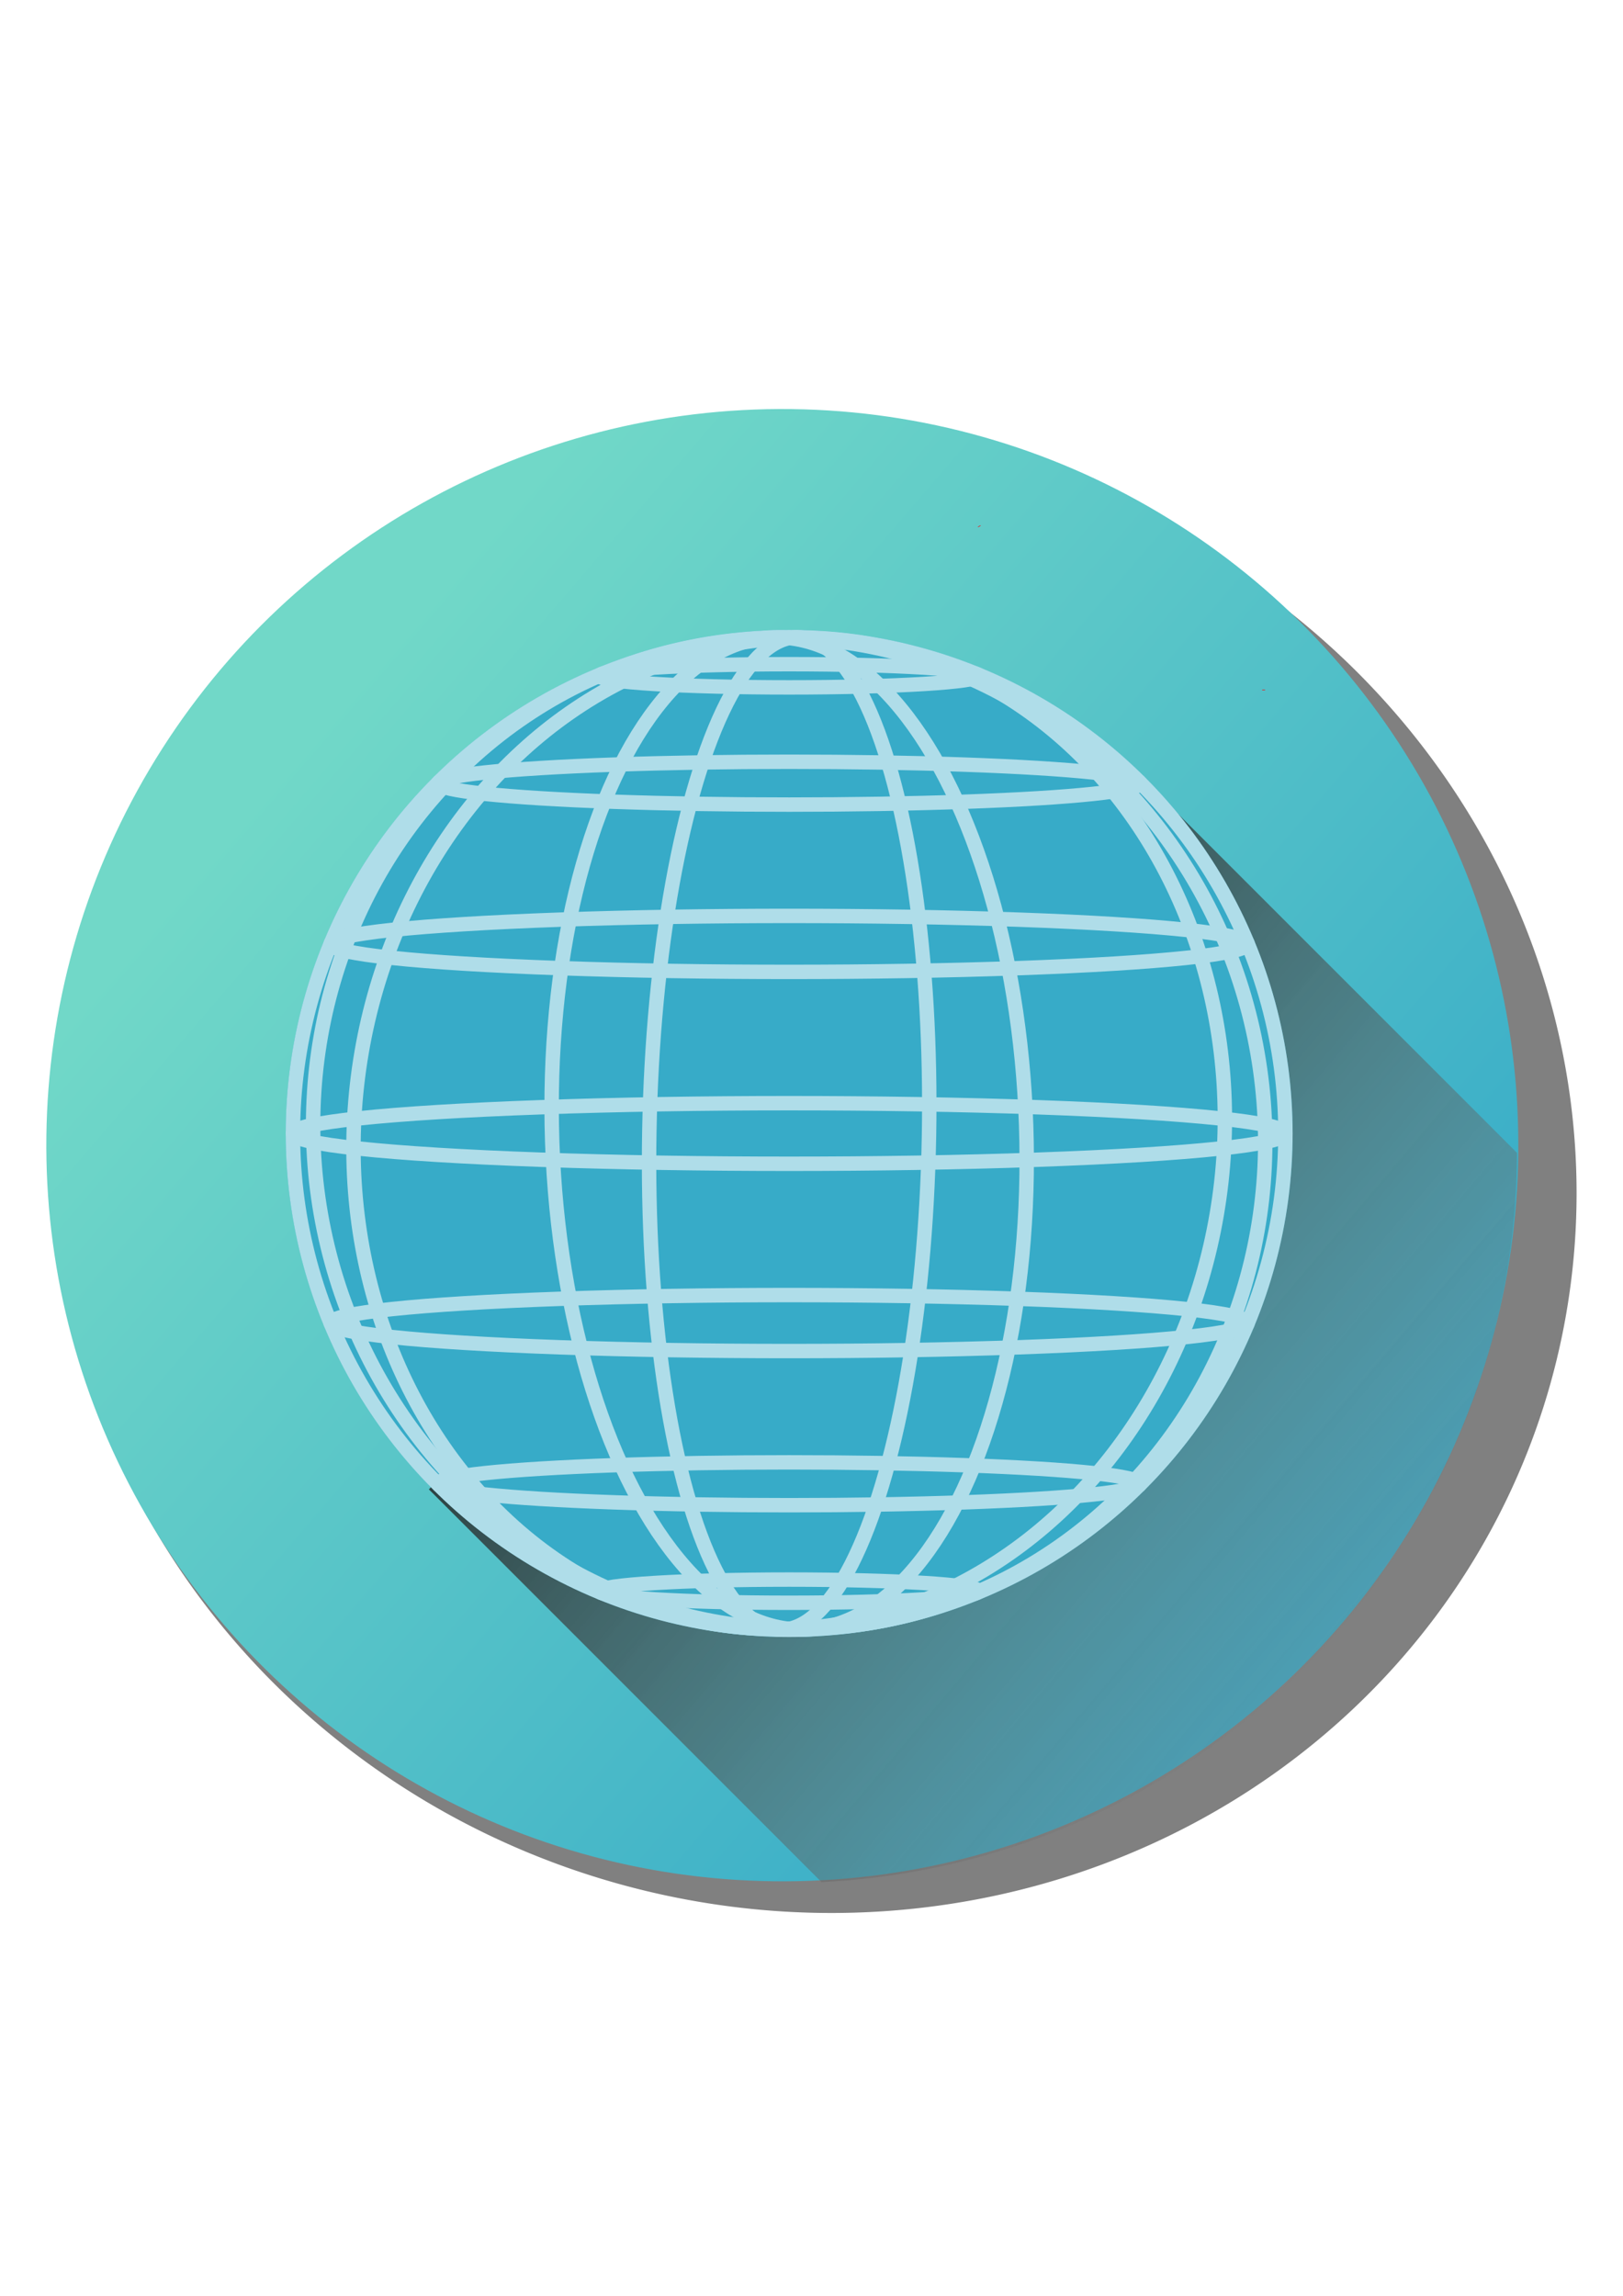 <?xml version="1.0" encoding="UTF-8" standalone="no"?>
<svg
   xmlns:dc="http://purl.org/dc/elements/1.1/"
   xmlns:cc="http://creativecommons.org/ns#"
   xmlns:rdf="http://www.w3.org/1999/02/22-rdf-syntax-ns#"
   xmlns:svg="http://www.w3.org/2000/svg"
   xmlns="http://www.w3.org/2000/svg"
   xmlns:xlink="http://www.w3.org/1999/xlink"
   id="svg8"
   version="1.1"
   viewBox="0 0 210 297"
   height="297mm"
   width="210mm">
  <defs
     id="defs2">
    <linearGradient
       id="linearGradient9620">
      <stop
         style="stop-color:#71d8c8;stop-opacity:1"
         offset="0"
         id="stop9622" />
      <stop
         style="stop-color:#37abc8;stop-opacity:1"
         offset="1"
         id="stop9624" />
    </linearGradient>
    <linearGradient
       id="linearGradient9559">
      <stop
         style="stop-color:#000000;stop-opacity:1"
         offset="0"
         id="stop9561" />
      <stop
         style="stop-color:#b3b3b3;stop-opacity:0"
         offset="1"
         id="stop9563" />
    </linearGradient>
    <linearGradient
       xlink:href="#linearGradient9559"
       id="linearGradient9565"
       x1="-265.342"
       y1="369.167"
       x2="142.591"
       y2="715.104"
       gradientUnits="userSpaceOnUse"
       gradientTransform="matrix(1.323,0,0,1.323,602.624,67.656)" />
    <linearGradient
       xlink:href="#linearGradient9620"
       id="linearGradient9626"
       x1="-468.774"
       y1="113.463"
       x2="-312.594"
       y2="542.221"
       gradientUnits="userSpaceOnUse"
       gradientTransform="matrix(1.328,0,0,1.328,494.924,349.521)" />
  </defs>
  <g
     id="layer1">
    <g
       id="layer1-1"
       transform="matrix(0.282,0,0,0.282,-1.922,-40.426)">
      <path
         id="path9404"
         d="M 683.768,521.662 A 350.311,336.368 15.717 0 1 554.905,979.571 350.311,336.368 15.717 0 1 78.014,845.367 350.311,336.368 15.717 0 1 206.877,387.458 350.311,336.368 15.717 0 1 683.768,521.662 Z"
         style="opacity:1;fill:#808080;fill-opacity:1;stroke:none;stroke-width:1.024" />
      <circle
         transform="rotate(-29.283)"
         style="opacity:1;fill:url(#linearGradient9626);fill-opacity:1;stroke:none;stroke-width:1.004"
         id="circle9406"
         cx="-8.044"
         cy="762.154"
         r="337.703" />
      <path
         transform="rotate(-29.283)"
         style="opacity:1;fill:#000000;fill-opacity:1;stroke:#ff0000;stroke-width:1.323"
         id="path9408"
         d="m 209.651,558.588 a 427.657,427.657 0 0 1 -6e-5,0.238" />
      <path
         d="m 586.606,459.766 a 427.657,427.657 0 0 1 -7e-5,0.238"
         id="path4136"
         style="opacity:1;fill:#000000;fill-opacity:1;stroke:#ff0000;stroke-width:1.323" />
      <path
         style="fill:url(#linearGradient9565);fill-opacity:1;fill-rule:evenodd;stroke:none;stroke-width:1px;stroke-linecap:butt;stroke-linejoin:miter;stroke-opacity:1"
         d="M 527.807,497.175 203.603,826.599 383.756,1006.751 a 336.383,336.383 0 0 0 147.455,-42.147 336.383,336.383 0 0 0 171.646,-292.38 z"
         id="path9524" />
      <g
         id="g9529"
         transform="matrix(1.342,0,0,1.342,368.911,663.332)"
         style="fill:#37abc8;fill-opacity:1;stroke:none;stroke-width:5;stroke-miterlimit:4;stroke-dasharray:none">
        <g
           id="g9531"
           style="fill:#37abc8;fill-opacity:1;stroke:none;stroke-width:5;stroke-miterlimit:4;stroke-dasharray:none">
          <ellipse
             ry="172.1"
             rx="48.501"
             cy="0"
             cx="0"
             id="ellipse9533"
             transform="rotate(1.029)"
             style="fill:#37abc8;fill-opacity:1;stroke:none;stroke-width:5;stroke-miterlimit:4;stroke-dasharray:none" />
          <ellipse
             ry="172.1"
             rx="150.82"
             cy="0"
             cx="0"
             id="ellipse9535"
             transform="rotate(6.389)"
             style="fill:#37abc8;fill-opacity:1;stroke:none;stroke-width:5;stroke-miterlimit:4;stroke-dasharray:none" />
          <ellipse
             ry="172.1"
             rx="164.791"
             cy="0"
             cx="0"
             id="ellipse9537"
             transform="rotate(-11.718)"
             style="fill:#37abc8;fill-opacity:1;stroke:none;stroke-width:5;stroke-miterlimit:4;stroke-dasharray:none" />
          <ellipse
             ry="172.1"
             rx="82.23"
             cy="0"
             cx="0"
             id="ellipse9539"
             transform="rotate(-1.906)"
             style="fill:#37abc8;fill-opacity:1;stroke:none;stroke-width:5;stroke-miterlimit:4;stroke-dasharray:none" />
        </g>
        <g
           id="g9541"
           style="fill:#37abc8;fill-opacity:1;stroke:none;stroke-width:5;stroke-miterlimit:4;stroke-dasharray:none">
          <ellipse
             ry="4.022"
             rx="65.86"
             cy="158.703"
             cx="0"
             id="ellipse9543"
             style="fill:#37abc8;fill-opacity:1;stroke:none;stroke-width:5;stroke-miterlimit:4;stroke-dasharray:none" />
          <ellipse
             ry="7.43"
             rx="121.693"
             cy="121.466"
             cx="0"
             id="ellipse9545"
             style="fill:#37abc8;fill-opacity:1;stroke:none;stroke-width:5;stroke-miterlimit:4;stroke-dasharray:none" />
          <ellipse
             ry="9.708"
             rx="159"
             cy="65.737"
             cx="0"
             id="ellipse9547"
             style="fill:#37abc8;fill-opacity:1;stroke:none;stroke-width:5;stroke-miterlimit:4;stroke-dasharray:none" />
          <ellipse
             ry="10.507"
             rx="172.1"
             cy="1.0518431e-014"
             cx="0"
             id="ellipse9549"
             style="fill:#37abc8;fill-opacity:1;stroke:none;stroke-width:5;stroke-miterlimit:4;stroke-dasharray:none" />
          <ellipse
             ry="9.708"
             rx="159"
             cy="-65.737"
             cx="0"
             id="ellipse9551"
             style="fill:#37abc8;fill-opacity:1;stroke:none;stroke-width:5;stroke-miterlimit:4;stroke-dasharray:none" />
          <ellipse
             ry="7.43"
             rx="121.693"
             cy="-121.466"
             cx="0"
             id="ellipse9553"
             style="fill:#37abc8;fill-opacity:1;stroke:none;stroke-width:5;stroke-miterlimit:4;stroke-dasharray:none" />
          <ellipse
             ry="4.022"
             rx="65.86"
             cy="-158.703"
             cx="0"
             id="ellipse9555"
             style="fill:#37abc8;fill-opacity:1;stroke:none;stroke-width:5;stroke-miterlimit:4;stroke-dasharray:none" />
        </g>
        <circle
           r="172.1"
           cy="0"
           cx="0"
           id="circle9557"
           style="fill:#37abc8;fill-opacity:1;stroke:none;stroke-width:5;stroke-miterlimit:4;stroke-dasharray:none" />
      </g>
      <g
         style="stroke:#afdde9;stroke-width:5;stroke-miterlimit:4;stroke-dasharray:none"
         transform="matrix(1.323,0,0,1.323,368.911,663.332)"
         id="g9040">
        <g
           style="stroke:#afdde9;stroke-width:5;stroke-miterlimit:4;stroke-dasharray:none"
           id="g9042">
          <ellipse
             style="fill:none;stroke:#afdde9;stroke-width:5;stroke-miterlimit:4;stroke-dasharray:none"
             transform="rotate(1.029)"
             id="path9044"
             cx="0"
             cy="0"
             rx="48.501"
             ry="172.1" />
          <ellipse
             style="fill:none;stroke:#afdde9;stroke-width:5;stroke-miterlimit:4;stroke-dasharray:none"
             transform="rotate(6.389)"
             id="path9046"
             cx="0"
             cy="0"
             rx="150.82"
             ry="172.1" />
          <ellipse
             style="fill:none;stroke:#afdde9;stroke-width:5;stroke-miterlimit:4;stroke-dasharray:none"
             transform="rotate(-11.718)"
             id="path9048"
             cx="0"
             cy="0"
             rx="164.791"
             ry="172.1" />
          <ellipse
             style="fill:none;stroke:#afdde9;stroke-width:5;stroke-miterlimit:4;stroke-dasharray:none"
             transform="rotate(-1.906)"
             id="path9050"
             cx="0"
             cy="0"
             rx="82.23"
             ry="172.1" />
        </g>
        <g
           style="stroke:#afdde9;stroke-width:5;stroke-miterlimit:4;stroke-dasharray:none"
           id="g9052">
          <ellipse
             style="fill:none;stroke:#afdde9;stroke-width:5;stroke-miterlimit:4;stroke-dasharray:none"
             id="path9054"
             cx="0"
             cy="158.703"
             rx="65.86"
             ry="4.022" />
          <ellipse
             style="fill:none;stroke:#afdde9;stroke-width:5;stroke-miterlimit:4;stroke-dasharray:none"
             id="path9056"
             cx="0"
             cy="121.466"
             rx="121.693"
             ry="7.43" />
          <ellipse
             style="fill:none;stroke:#afdde9;stroke-width:5;stroke-miterlimit:4;stroke-dasharray:none"
             id="path9058"
             cx="0"
             cy="65.737"
             rx="159"
             ry="9.708" />
          <ellipse
             style="fill:none;stroke:#afdde9;stroke-width:5;stroke-miterlimit:4;stroke-dasharray:none"
             id="path9060"
             cx="0"
             cy="1.0518431e-014"
             rx="172.1"
             ry="10.507" />
          <ellipse
             style="fill:none;stroke:#afdde9;stroke-width:5;stroke-miterlimit:4;stroke-dasharray:none"
             id="path9062"
             cx="0"
             cy="-65.737"
             rx="159"
             ry="9.708" />
          <ellipse
             style="fill:none;stroke:#afdde9;stroke-width:5;stroke-miterlimit:4;stroke-dasharray:none"
             id="path9064"
             cx="0"
             cy="-121.466"
             rx="121.693"
             ry="7.43" />
          <ellipse
             style="fill:none;stroke:#afdde9;stroke-width:5;stroke-miterlimit:4;stroke-dasharray:none"
             id="path9066"
             cx="0"
             cy="-158.703"
             rx="65.86"
             ry="4.022" />
        </g>
        <circle
           style="fill:none;stroke:#afdde9;stroke-width:5;stroke-miterlimit:4;stroke-dasharray:none"
           id="path9068"
           cx="0"
           cy="0"
           r="172.1" />
      </g>
    </g>
  </g>
</svg>
